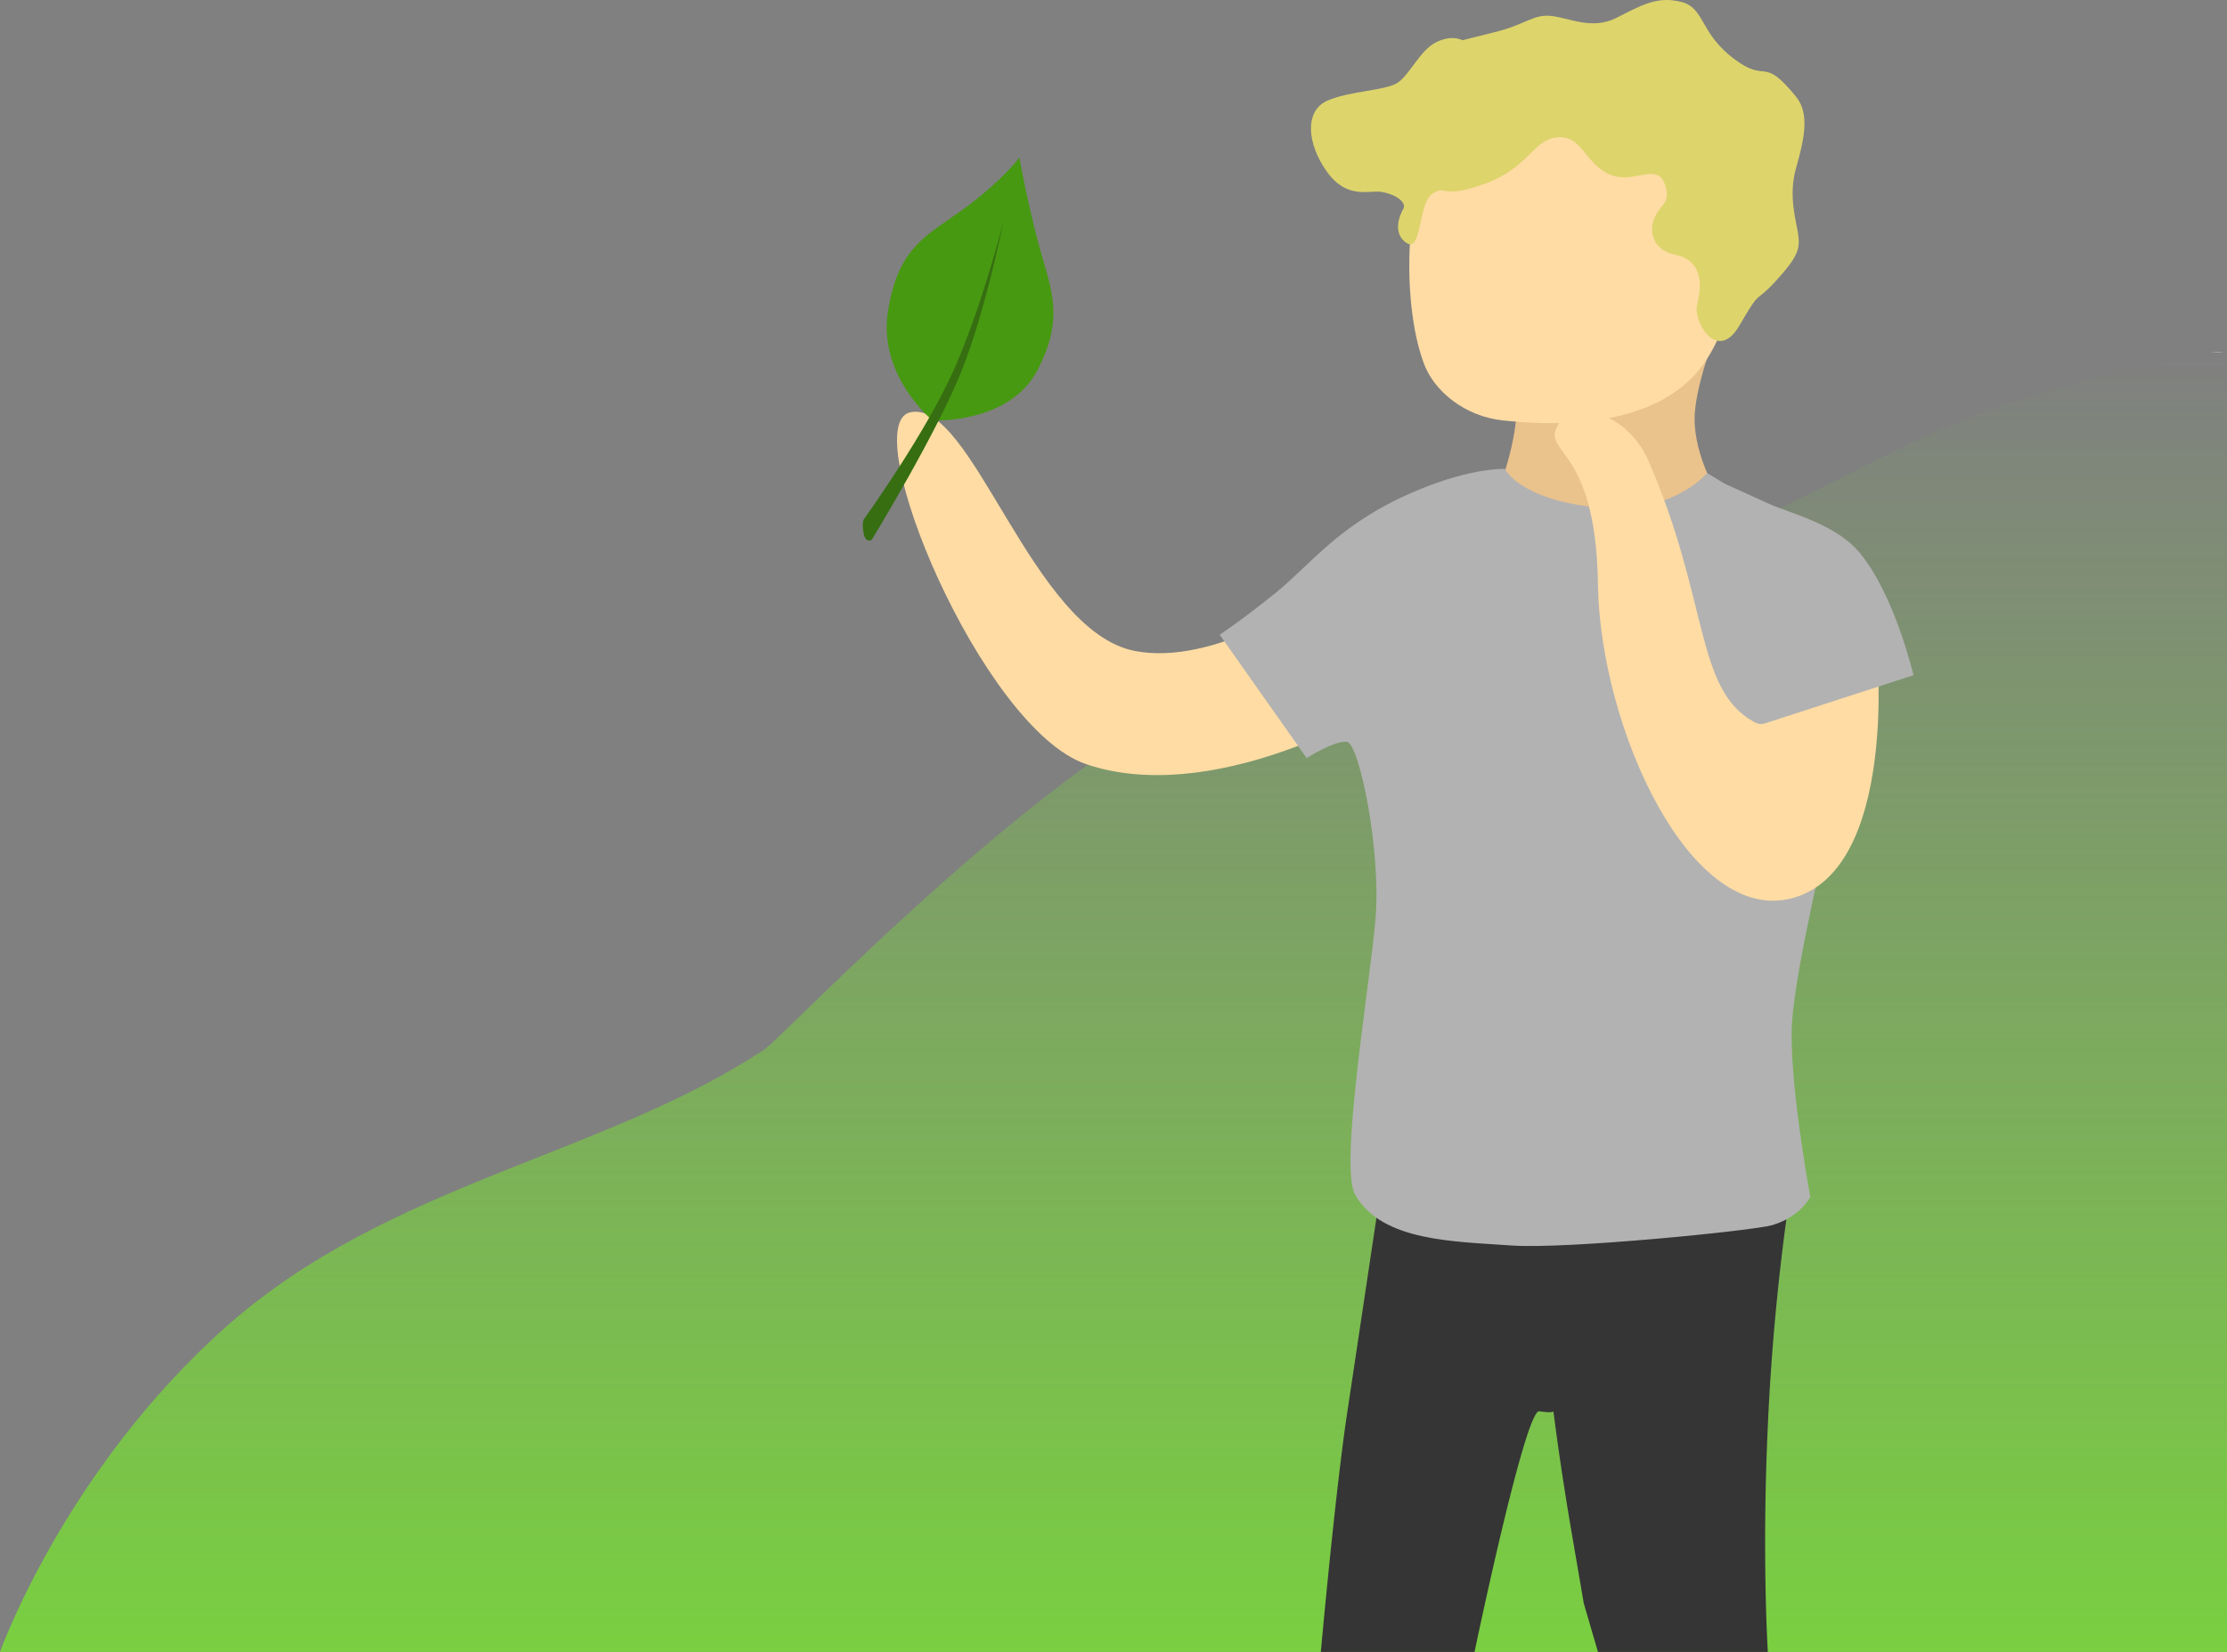 <svg xmlns="http://www.w3.org/2000/svg" xmlns:xlink="http://www.w3.org/1999/xlink" viewBox="0 0 1101 816.9"><rect x="0" y="0" width="1101" height="816.9" fill="#808080" stroke="none"/><defs><style>.cls-1{fill:url(#Nepojmenovaný_přechod_20);}.cls-2{fill:#353535;}.cls-3{fill:#ffdca4;}.cls-4{fill:#eac28c;}.cls-5{fill:#b2b2b2;}.cls-6{fill:#479911;}.cls-7{fill:#366e11;}.cls-8{fill:#ddd46c;}</style><linearGradient id="Nepojmenovaný_přechod_20" x1="550.5" y1="816.9" x2="550.5" y2="174.27" gradientUnits="userSpaceOnUse"><stop offset="0" stop-opacity="1" stop-color="#79cf40"/><stop offset="1" stop-opacity="0" stop-color="#79cf40"/><stop offset="1" stop-color="#fff"/></linearGradient></defs><title>leafGuyDark_1</title><g id="Vrstva_2" data-name="Vrstva 2"><g id="Vrstva_3" data-name="Vrstva 3"><path class="cls-1" d="M0,816.9s32-90,112-161,186-84,266-137c8.79-5.83,122-126,209-172s156-45,230-70c83.39-28.18,111-58,194-83s90-19,90-19v642Z"/></g><g id="Vrstva_4" data-name="Vrstva 4"><path class="cls-2" d="M684,578.9l-18,120c-6,40-13,118-13,118h76s25-120,32-119,7,0,7,0,3,25,9,60l6,35,7,24h84s-3-47,0-112a1142.59,1142.59,0,0,1,11-115Z"/><path class="cls-3" d="M650,294.9s-49.44,34.75-89,27c-51-10-80.42-124.8-111-118-27,6,35.31,156.49,87,174,62,21,141-26,141-26Z"/><path class="cls-4" d="M750,194.9c1,24-10,49-10,49l45,32,64-32s-13-21-11-41,14-47,14-47Z"/><path class="cls-5" d="M744,231.9s-19-1-51,14-46,34-62,47-28,21-28,21l43,61s14-9,20-8,17,54,14,88-18,122-10,136c13.31,23.29,50,23,77,25s119.53-7.3,129-10c14-4,19-14,19-14s-11-59-9-87,18-94,18-94l-39-68-20-60,12-41-13-8s-17,21-55,17S744,231.9,744,231.9Z"/><path class="cls-3" d="M928,321.9s10,107-41,122-96-84-97-155-29.71-63.93-19-80c8-12,34-4,44,19,30,68.92,23,113,52,129,20.89,11.52-15-65-15-65Z"/><path class="cls-3" d="M763,42.9s-34,6-51,25-20,80-8,112c5,13.4,20,26,39,28s71.38,6.18,97-25c23-28,23-87,23-87l-41-50Z"/><path class="cls-5" d="M872,357.9l74-24s-9.49-40.57-27-61c-12-14-34-19-45-24-24-11-29-13-29-13l-3,52,19,57Z"/><path class="cls-6" d="M504,77.9s-8,11-27,25c-18.22,13.42-32.94,18.63-38,51-5,32,22,54,22,54s38,2,52-25,6-41,0-64S504,77.9,504,77.9Z"/><path class="cls-7" d="M496,109.9s-10,40-24,72-45,75-45,75-1,2,0,7,4,3,4,3,33-54,45-85S496,109.9,496,109.9Z"/><path class="cls-8" d="M656,49.9c-11,5-10,21,0,35s21,9,27,10c7.18,1.19,12,5,11,8,0,0-7,11,1,17s6-19,13-24,4,3,26-5,24-22,36-23,13,12,25,18,24-6,28,5-4,10-6,20c-1,5,1,13,11,15,14.94,3,13,17,11,25s10,29,21,10,7-10,18-22,12-16,11-23-5-19-1-33,6.78-26.63,0-35c-17-21-14-6-31-19s-14-25-26-28-20,2-32,8-23,0-32-1-12,4-28,8l-16,4s-5-3-13,1-13,16-19,20S667,44.9,656,49.9Z"/></g></g></svg>